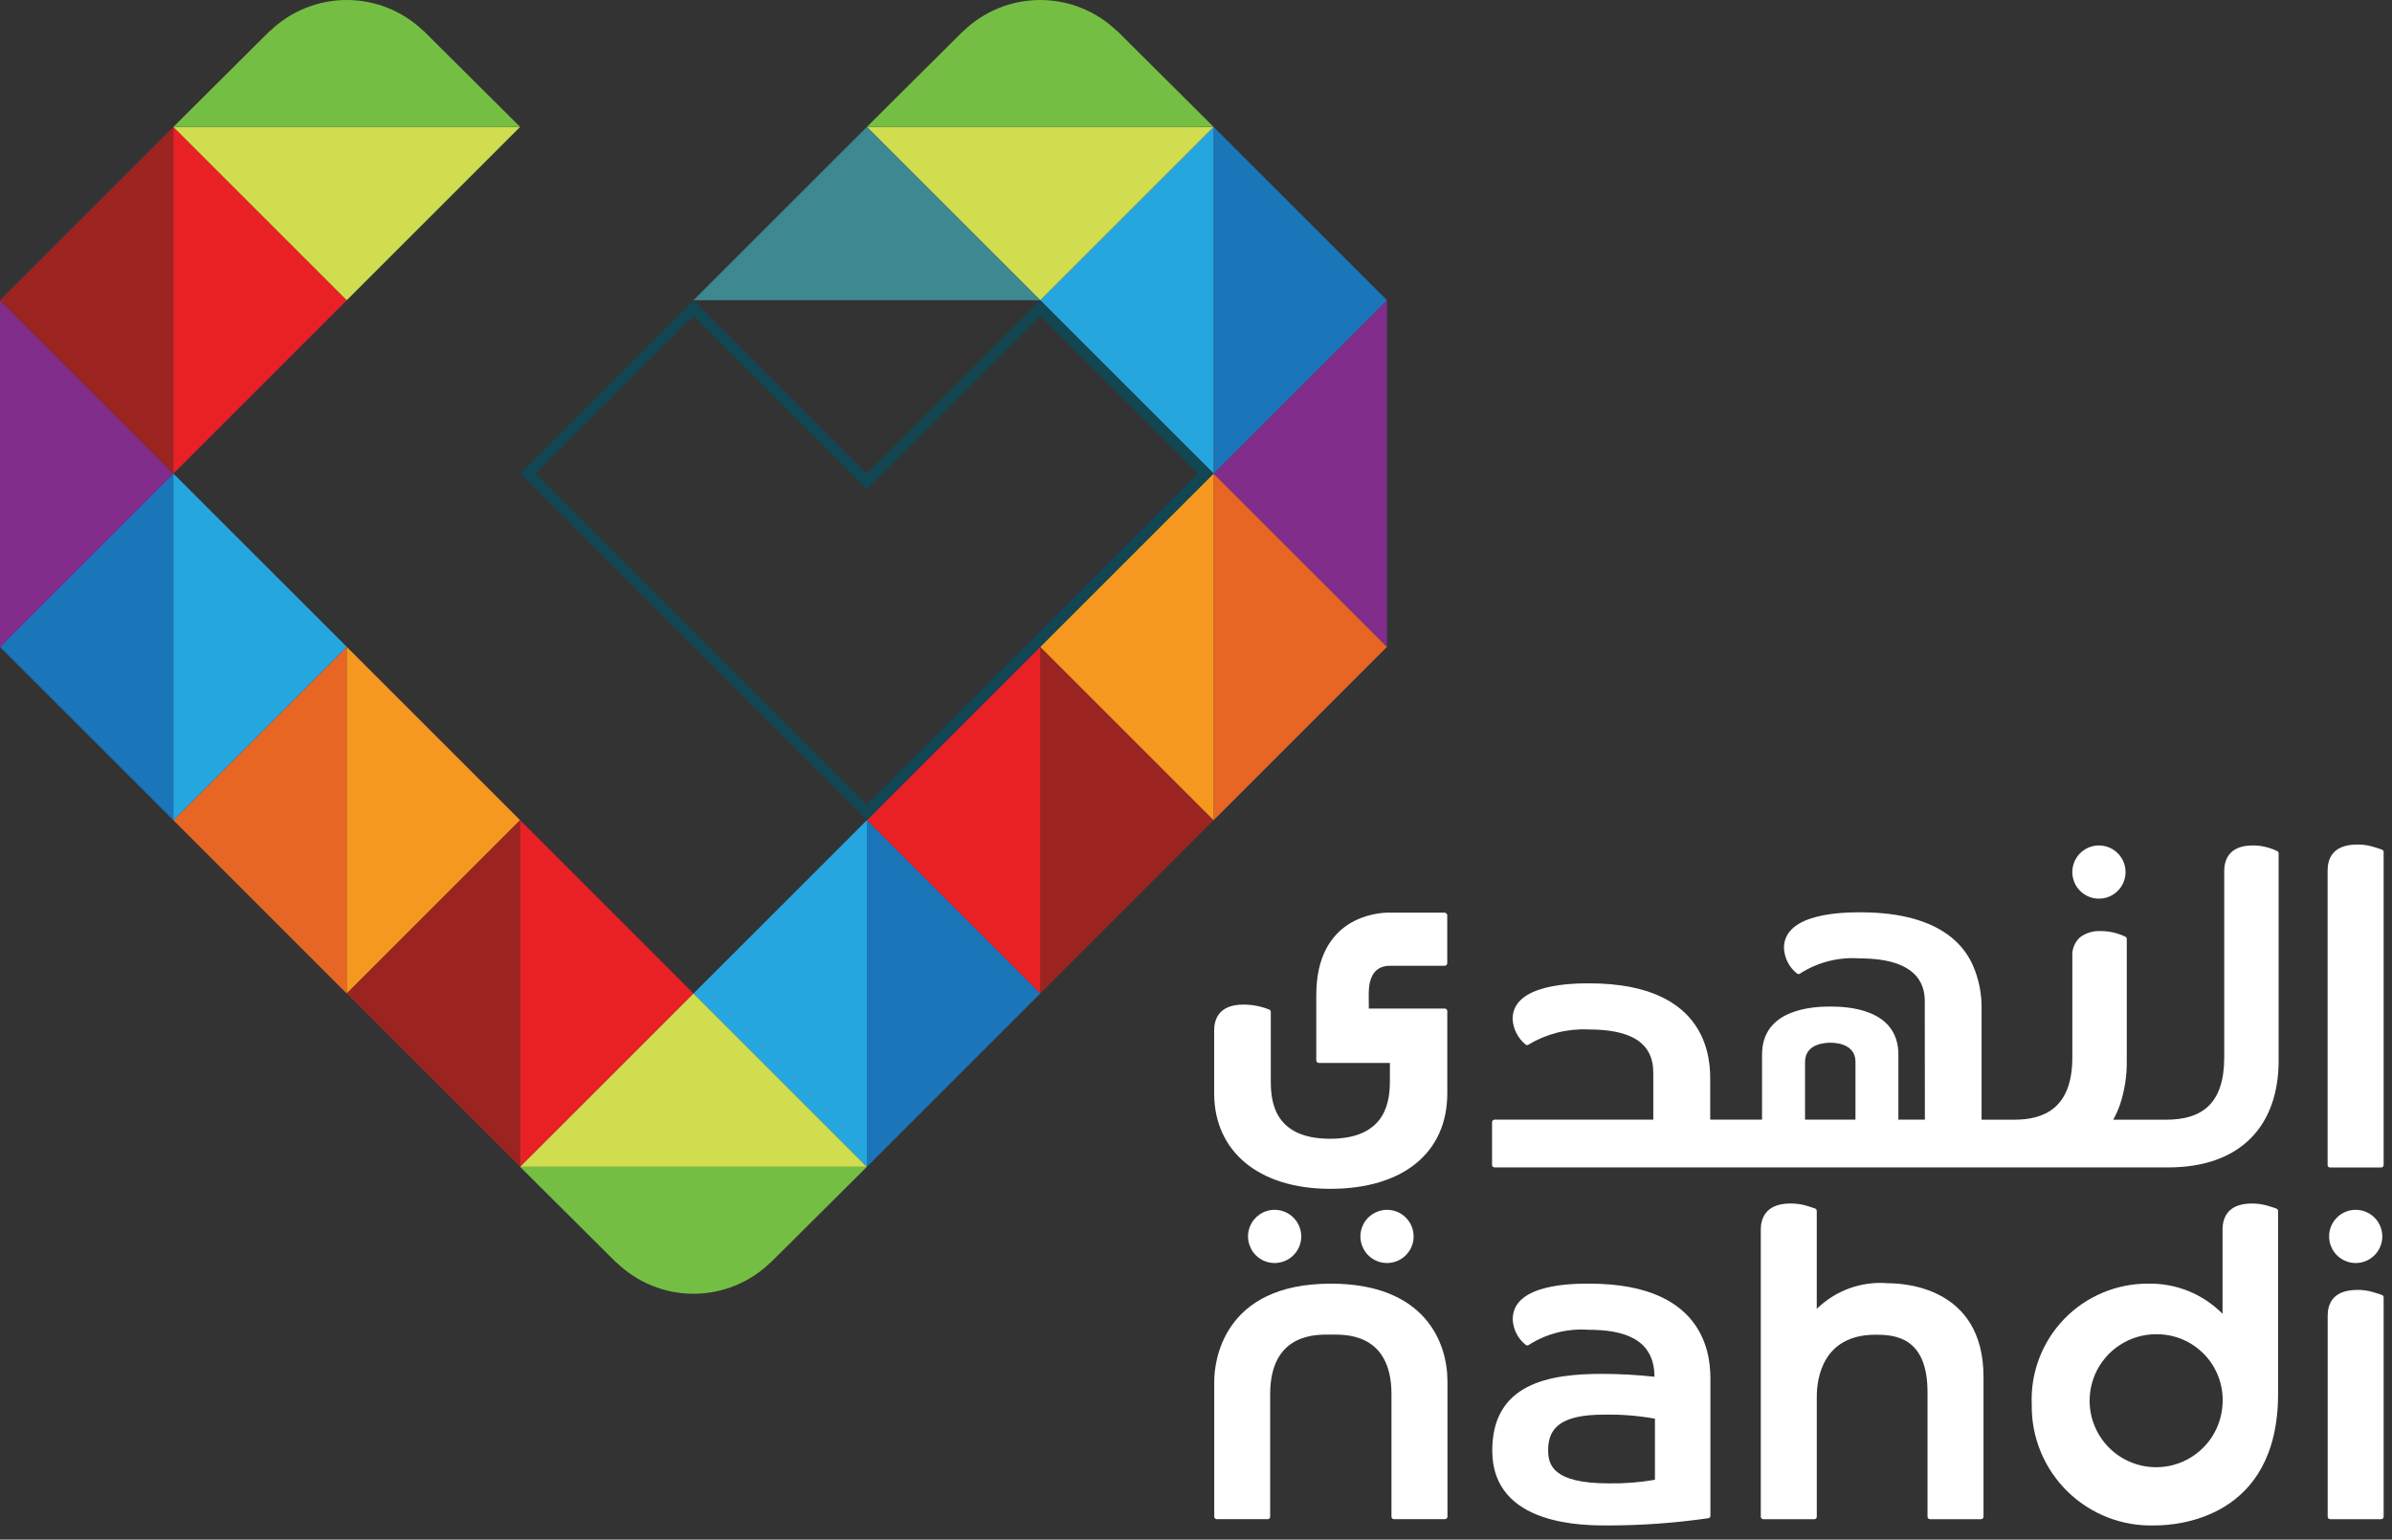 <svg width="146" height="94" viewBox="0 0 146 94" fill="none" xmlns="http://www.w3.org/2000/svg">
<rect x="0" y="0" width="146" height="94" fill="#333333" stroke="none"/>
<g id="idzhJ48SVi_1717253800648 1" clip-path="url(#clip0_2320_120905)">
<g id="logo">
<path id="Path 136" d="M88.187 55.72H84.763C84.077 55.72 80.341 55.964 80.341 60.762V64.744C80.342 64.785 80.358 64.823 80.387 64.852C80.416 64.88 80.455 64.896 80.495 64.896H84.835V65.977C84.835 67.138 84.676 69.526 81.184 69.526C77.692 69.526 77.565 67.138 77.565 65.977V61.777C77.566 61.746 77.556 61.716 77.538 61.69C77.52 61.665 77.495 61.645 77.465 61.635C76.963 61.436 76.428 61.334 75.887 61.335C74.303 61.335 74.109 62.357 74.109 62.902V66.754C74.109 70.254 76.774 72.583 81.202 72.583C85.63 72.583 88.338 70.383 88.338 66.754V61.731C88.338 61.69 88.322 61.651 88.293 61.622C88.264 61.593 88.225 61.577 88.184 61.577H83.548C83.548 61.577 83.543 61.077 83.543 60.695C83.543 60.061 83.661 58.964 84.843 58.964H88.181C88.201 58.964 88.222 58.96 88.24 58.953C88.259 58.945 88.276 58.934 88.29 58.92C88.305 58.905 88.316 58.889 88.324 58.87C88.331 58.851 88.335 58.831 88.335 58.811V55.881C88.335 55.861 88.331 55.841 88.324 55.822C88.316 55.804 88.305 55.787 88.29 55.773C88.276 55.758 88.259 55.747 88.24 55.739C88.222 55.732 88.201 55.728 88.181 55.728" fill="white"/>
<path id="Path 137" d="M142.229 71.28H145.337C145.357 71.28 145.377 71.276 145.396 71.268C145.415 71.26 145.431 71.249 145.446 71.234C145.46 71.22 145.471 71.203 145.478 71.184C145.486 71.166 145.49 71.146 145.489 71.126V52.016C145.489 51.985 145.479 51.955 145.461 51.929C145.444 51.904 145.418 51.885 145.389 51.875C145.28 51.832 145.077 51.765 144.83 51.694C144.525 51.602 144.207 51.558 143.887 51.563C142.231 51.563 142.07 52.601 142.07 53.163V71.129C142.07 71.149 142.074 71.169 142.082 71.188C142.089 71.207 142.101 71.224 142.115 71.238C142.129 71.252 142.146 71.264 142.165 71.271C142.184 71.279 142.204 71.283 142.224 71.283" fill="white"/>
<path id="Path 138" d="M138.445 51.752C138.134 51.66 137.811 51.616 137.486 51.619C135.947 51.619 135.76 52.648 135.76 53.166V64.557C135.76 67.38 134.412 68.363 132.207 68.363H128.984C129.151 68.067 129.29 67.756 129.4 67.434C129.684 66.572 129.823 65.668 129.811 64.76V57.328C129.812 57.302 129.806 57.276 129.793 57.253C129.78 57.23 129.762 57.211 129.739 57.197C129.265 56.965 128.743 56.845 128.215 56.846C127.767 56.822 127.324 56.955 126.962 57.222C126.8 57.369 126.673 57.55 126.591 57.753C126.509 57.956 126.474 58.175 126.489 58.393V64.557C126.489 67.657 124.767 68.363 122.949 68.363H120.949V61.663C120.974 60.713 120.787 59.77 120.402 58.901C120.04 58.137 118.82 55.701 113.569 55.701C112.652 55.701 108.887 55.701 108.887 57.874C108.9 58.176 108.977 58.472 109.114 58.742C109.251 59.012 109.444 59.249 109.68 59.437C109.707 59.46 109.742 59.472 109.777 59.472C109.812 59.472 109.846 59.46 109.873 59.437C110.955 58.743 112.233 58.42 113.514 58.515C117.343 58.515 117.482 60.424 117.482 61.161L117.488 68.361H115.871V64.387C115.871 61.571 112.734 61.454 111.711 61.454C110.688 61.454 107.55 61.582 107.55 64.385V68.361H104.386V65.998C104.386 64.928 104.471 60.038 97.007 60.038C96.087 60.038 92.324 60.045 92.324 62.211C92.341 62.512 92.419 62.806 92.556 63.075C92.692 63.344 92.882 63.581 93.115 63.772C93.142 63.796 93.177 63.809 93.213 63.809C93.249 63.809 93.283 63.796 93.31 63.772C94.406 63.114 95.672 62.794 96.949 62.853C99.5 62.853 100.912 63.623 100.912 65.497V68.361H91.22C91.2 68.362 91.18 68.366 91.162 68.374C91.143 68.382 91.127 68.393 91.113 68.408C91.099 68.422 91.088 68.439 91.081 68.458C91.073 68.477 91.07 68.497 91.07 68.517V71.123C91.07 71.143 91.074 71.163 91.081 71.181C91.089 71.2 91.1 71.217 91.114 71.231C91.127 71.245 91.144 71.257 91.162 71.264C91.181 71.272 91.2 71.276 91.22 71.276H132.333C136.808 71.276 139.08 68.684 139.08 64.755V52.099C139.08 52.073 139.073 52.047 139.06 52.024C139.047 52.001 139.028 51.982 139.005 51.968C138.825 51.878 138.637 51.806 138.442 51.752M113.252 64.828V68.361H110.174V64.83C110.174 63.663 111.547 63.663 111.721 63.663C111.895 63.663 113.252 63.663 113.252 64.828Z" fill="white"/>
<path id="Path 139" d="M129.736 53.241C129.737 53.562 129.642 53.877 129.464 54.144C129.285 54.411 129.032 54.62 128.735 54.743C128.438 54.866 128.112 54.898 127.797 54.836C127.482 54.774 127.192 54.619 126.965 54.392C126.737 54.165 126.582 53.876 126.52 53.561C126.457 53.245 126.489 52.919 126.612 52.622C126.735 52.325 126.943 52.071 127.21 51.893C127.477 51.714 127.791 51.619 128.112 51.619C128.325 51.619 128.536 51.661 128.733 51.742C128.93 51.824 129.109 51.943 129.26 52.094C129.411 52.244 129.531 52.423 129.612 52.62C129.694 52.817 129.736 53.028 129.736 53.241Z" fill="white"/>
<path id="Path 140" d="M86.283 75.489C86.283 75.81 86.188 76.124 86.01 76.391C85.831 76.658 85.578 76.866 85.281 76.989C84.984 77.112 84.658 77.144 84.343 77.082C84.028 77.019 83.738 76.865 83.511 76.638C83.284 76.411 83.129 76.121 83.067 75.806C83.004 75.492 83.036 75.165 83.159 74.868C83.281 74.571 83.489 74.318 83.756 74.139C84.023 73.961 84.337 73.865 84.658 73.865C84.871 73.865 85.083 73.907 85.28 73.988C85.477 74.07 85.656 74.189 85.807 74.34C85.958 74.491 86.078 74.67 86.159 74.867C86.241 75.064 86.283 75.276 86.283 75.489Z" fill="white"/>
<path id="Path 141" d="M79.424 75.489C79.424 75.81 79.329 76.124 79.15 76.391C78.972 76.658 78.718 76.866 78.422 76.989C78.125 77.112 77.799 77.145 77.484 77.082C77.169 77.02 76.879 76.865 76.652 76.638C76.425 76.411 76.27 76.122 76.207 75.807C76.144 75.492 76.176 75.166 76.299 74.869C76.421 74.572 76.629 74.319 76.896 74.14C77.163 73.961 77.477 73.865 77.798 73.865C78.011 73.865 78.223 73.907 78.42 73.988C78.617 74.07 78.796 74.189 78.947 74.34C79.098 74.491 79.218 74.67 79.3 74.867C79.382 75.064 79.424 75.276 79.424 75.489Z" fill="white"/>
<path id="Path 142" d="M97.015 78.373C96.098 78.373 92.332 78.35 92.332 80.544C92.342 80.846 92.418 81.143 92.555 81.412C92.691 81.682 92.885 81.919 93.122 82.107C93.15 82.13 93.185 82.144 93.222 82.144C93.259 82.144 93.294 82.13 93.322 82.107C94.405 81.419 95.681 81.097 96.961 81.189C98.992 81.189 100.982 81.678 100.982 84.057C99.919 83.941 98.851 83.882 97.782 83.881C94.599 83.881 91.082 84.441 91.082 88.565C91.082 93.206 96.768 93.136 98.193 93.136C100.229 93.132 102.261 92.984 104.276 92.693C104.311 92.687 104.342 92.669 104.365 92.642C104.387 92.615 104.399 92.58 104.398 92.545V84.335C104.398 83.263 104.486 78.373 97.02 78.373M98.193 90.566C94.793 90.566 94.493 89.447 94.493 88.535C94.493 87.169 95.293 86.371 97.893 86.371C98.938 86.348 99.983 86.431 101.012 86.617V90.347C100.082 90.509 99.138 90.583 98.194 90.566" fill="white"/>
<path id="Path 143" d="M115.211 78.345C114.42 78.281 113.625 78.388 112.879 78.659C112.133 78.93 111.454 79.358 110.889 79.914V73.929C110.888 73.898 110.878 73.868 110.86 73.843C110.842 73.817 110.818 73.798 110.789 73.787C110.696 73.751 110.511 73.687 110.232 73.606C109.924 73.519 109.606 73.476 109.287 73.479C107.65 73.479 107.473 74.54 107.473 75.079V92.603C107.473 92.643 107.489 92.682 107.517 92.71C107.546 92.739 107.584 92.755 107.625 92.755H110.738C110.758 92.755 110.778 92.751 110.796 92.744C110.815 92.736 110.832 92.725 110.846 92.711C110.86 92.697 110.871 92.68 110.879 92.661C110.887 92.643 110.891 92.623 110.891 92.603V85.264C110.891 84.128 111.269 81.491 114.474 81.491C115.639 81.491 117.649 81.616 117.649 84.991V92.601C117.649 92.641 117.665 92.68 117.693 92.708C117.722 92.737 117.76 92.753 117.801 92.753H120.913C120.953 92.753 120.992 92.737 121.021 92.709C121.05 92.68 121.066 92.641 121.067 92.601V84.067C121.067 78.488 116.062 78.348 115.213 78.348" fill="white"/>
<path id="Path 144" d="M145.394 79.067C145.294 79.029 145.114 78.967 144.834 78.886C144.528 78.796 144.21 78.752 143.891 78.755C142.23 78.755 142.074 79.794 142.074 80.355V92.603C142.076 92.643 142.092 92.681 142.121 92.709C142.15 92.737 142.188 92.753 142.228 92.753H145.338C145.378 92.753 145.417 92.737 145.445 92.709C145.473 92.681 145.49 92.643 145.49 92.603V79.208C145.49 79.177 145.481 79.147 145.463 79.121C145.445 79.096 145.419 79.077 145.39 79.067" fill="white"/>
<path id="Path 145" d="M81.222 78.373C74.579 78.373 74.113 83.211 74.113 84.335V92.601C74.114 92.621 74.118 92.641 74.126 92.659C74.133 92.677 74.145 92.694 74.159 92.708C74.174 92.722 74.19 92.733 74.209 92.74C74.228 92.748 74.247 92.751 74.267 92.751H77.375C77.395 92.751 77.415 92.748 77.433 92.74C77.451 92.733 77.468 92.722 77.482 92.708C77.496 92.694 77.507 92.677 77.515 92.659C77.523 92.64 77.526 92.621 77.526 92.601V85.128C77.526 81.301 80.476 81.485 81.226 81.485C81.976 81.485 84.931 81.295 84.931 85.128V92.601C84.931 92.621 84.935 92.641 84.943 92.659C84.951 92.677 84.962 92.694 84.976 92.708C84.99 92.722 85.007 92.733 85.025 92.74C85.044 92.748 85.063 92.751 85.083 92.751H88.195C88.215 92.751 88.235 92.748 88.253 92.74C88.272 92.733 88.289 92.722 88.303 92.708C88.317 92.694 88.329 92.677 88.336 92.659C88.344 92.641 88.348 92.621 88.348 92.601V84.335C88.348 81.96 86.978 78.373 81.226 78.373" fill="white"/>
<path id="Path 146" d="M145.408 75.489C145.408 75.81 145.313 76.124 145.134 76.391C144.956 76.658 144.702 76.867 144.406 76.989C144.109 77.112 143.782 77.144 143.467 77.082C143.152 77.019 142.863 76.864 142.636 76.637C142.409 76.41 142.254 76.121 142.191 75.806C142.129 75.491 142.161 75.164 142.284 74.868C142.407 74.571 142.615 74.317 142.882 74.139C143.149 73.96 143.463 73.865 143.784 73.865C143.997 73.865 144.209 73.907 144.406 73.988C144.603 74.07 144.782 74.189 144.933 74.34C145.084 74.491 145.203 74.67 145.285 74.867C145.366 75.064 145.408 75.276 145.408 75.489Z" fill="white"/>
<path id="Path 147" d="M138.948 73.792C138.855 73.756 138.672 73.692 138.391 73.609C138.084 73.522 137.766 73.478 137.448 73.48C135.817 73.48 135.657 74.547 135.657 75.08V80.214C135.068 79.618 134.365 79.147 133.589 78.831C132.814 78.514 131.982 78.359 131.145 78.373C130.184 78.364 129.232 78.551 128.346 78.922C127.46 79.293 126.659 79.84 125.991 80.531C125.324 81.222 124.804 82.041 124.464 82.939C124.123 83.837 123.969 84.795 124.011 85.755C123.995 86.742 124.181 87.722 124.557 88.635C124.933 89.548 125.491 90.375 126.197 91.065C126.902 91.755 127.741 92.295 128.662 92.65C129.583 93.006 130.567 93.17 131.554 93.133C132.829 93.133 139.047 92.753 139.047 85.1V73.934C139.046 73.903 139.037 73.873 139.019 73.847C139.001 73.822 138.976 73.802 138.947 73.792M135.657 85.747C135.612 86.539 135.337 87.301 134.865 87.938C134.393 88.575 133.744 89.061 132.999 89.333C132.254 89.606 131.446 89.655 130.674 89.473C129.901 89.291 129.199 88.888 128.654 88.311C128.109 87.735 127.744 87.012 127.605 86.231C127.467 85.45 127.56 84.645 127.873 83.917C128.187 83.188 128.707 82.567 129.369 82.131C130.032 81.694 130.807 81.461 131.601 81.461C132.155 81.454 132.704 81.562 133.215 81.778C133.725 81.994 134.186 82.314 134.567 82.716C134.948 83.119 135.241 83.596 135.429 84.118C135.616 84.639 135.694 85.194 135.657 85.747Z" fill="white"/>
<g id="Group 141">
<path id="Path 148" d="M21.164 39.495L10.582 50.078L21.164 60.66V39.495Z" fill="#E86624"/>
<path id="Path 149" d="M10.582 28.912L0 39.495L10.582 50.077V28.912Z" fill="#1B75B9"/>
<path id="Path 150" d="M10.582 28.912L21.164 39.494L10.582 50.077V28.912Z" fill="#26A6DE"/>
<path id="Path 151" d="M21.164 39.495L31.747 50.078L21.164 60.66V39.495Z" fill="#F6981F"/>
<path id="Path 152" d="M0 18.33L10.582 28.912L0 39.495V18.33Z" fill="#822C8C"/>
<path id="Path 153" d="M10.582 7.748L0 18.33L10.582 28.913V7.748Z" fill="#9B2421"/>
<path id="Path 154" d="M10.582 7.748L21.164 18.33L10.582 28.913V7.748Z" fill="#E92127"/>
<path id="Path 155" d="M31.747 7.748L21.164 18.33L10.582 7.748H31.747Z" fill="#D0DD4E"/>
<path id="Path 156" d="M31.747 7.748L25.862 1.893H25.848C24.591 0.679 22.912 0 21.165 0C19.418 0 17.739 0.679 16.482 1.893H16.464L10.582 7.748H31.747Z" fill="#75BE44"/>
<path id="Path 157" d="M31.747 71.242L21.164 60.66L31.747 50.077V71.242Z" fill="#9B2421"/>
<path id="Path 158" d="M31.746 71.242L42.328 60.66L31.746 50.077V71.242Z" fill="#E92127"/>
<path id="Path 159" d="M63.492 39.495L74.074 50.078L63.492 60.66V39.495Z" fill="#9B2421"/>
<path id="Path 160" d="M74.074 28.912L84.657 39.494L74.074 50.077V28.912Z" fill="#E86624"/>
<path id="Path 161" d="M74.074 28.912L63.492 39.494L74.074 50.077V28.912Z" fill="#F6981F"/>
<path id="Path 162" d="M63.493 39.495L52.91 50.078L63.493 60.66V39.495Z" fill="#E92127"/>
<path id="Path 163" d="M84.655 18.33L74.074 28.912L84.657 39.495L84.655 18.33Z" fill="#822C8C"/>
<path id="Path 164" d="M74.074 7.748L84.657 18.33L74.074 28.913V7.748Z" fill="#1B75B9"/>
<path id="Path 165" d="M74.073 7.748L63.492 18.33L74.074 28.913L74.073 7.748Z" fill="#26A6DE"/>
<path id="Path 166" d="M52.91 7.748L63.493 18.33L74.075 7.748H52.91Z" fill="#D0DD4E"/>
<path id="Path 167" d="M52.91 7.748L58.795 1.893H58.808C60.065 0.679 61.744 -0 63.492 -0C65.239 -0 66.918 0.679 68.175 1.893H68.192L74.075 7.748H52.91Z" fill="#75BE44"/>
<path id="Path 168" d="M52.91 71.242L63.493 60.66L52.91 50.077V71.242Z" fill="#1B75B9"/>
<path id="Path 169" d="M52.91 71.242L42.328 60.66L52.91 50.077V71.242Z" fill="#26A6DE"/>
<path id="Path 170" d="M52.91 71.242L42.328 60.66L31.746 71.242H52.91Z" fill="#D0DD4E"/>
<path id="Path 171" d="M63.493 18.33L52.911 7.748L42.328 18.33H63.493Z" fill="#3D8891"/>
<path id="Path 172" d="M52.91 71.242L47.024 77.097H47.012C45.756 78.311 44.077 78.99 42.329 78.99C40.582 78.99 38.903 78.311 37.646 77.097H37.628L31.746 71.242H52.91Z" fill="#75BE44"/>
<path id="Path 173" d="M63.492 19.295L73.109 28.912L52.909 49.112L32.709 28.912L42.326 19.295L52.426 29.395L52.909 29.877L53.391 29.395L63.492 19.295ZM63.491 18.33L52.91 28.912L42.328 18.33L31.746 28.912L52.91 50.077L74.074 28.912L63.491 18.33Z" fill="#114652"/>
</g>
</g>
</g>
<defs>
<clipPath id="clip0_2320_120905">
<rect width="145.49" height="93.136" fill="white"/>
</clipPath>
</defs>
</svg>
